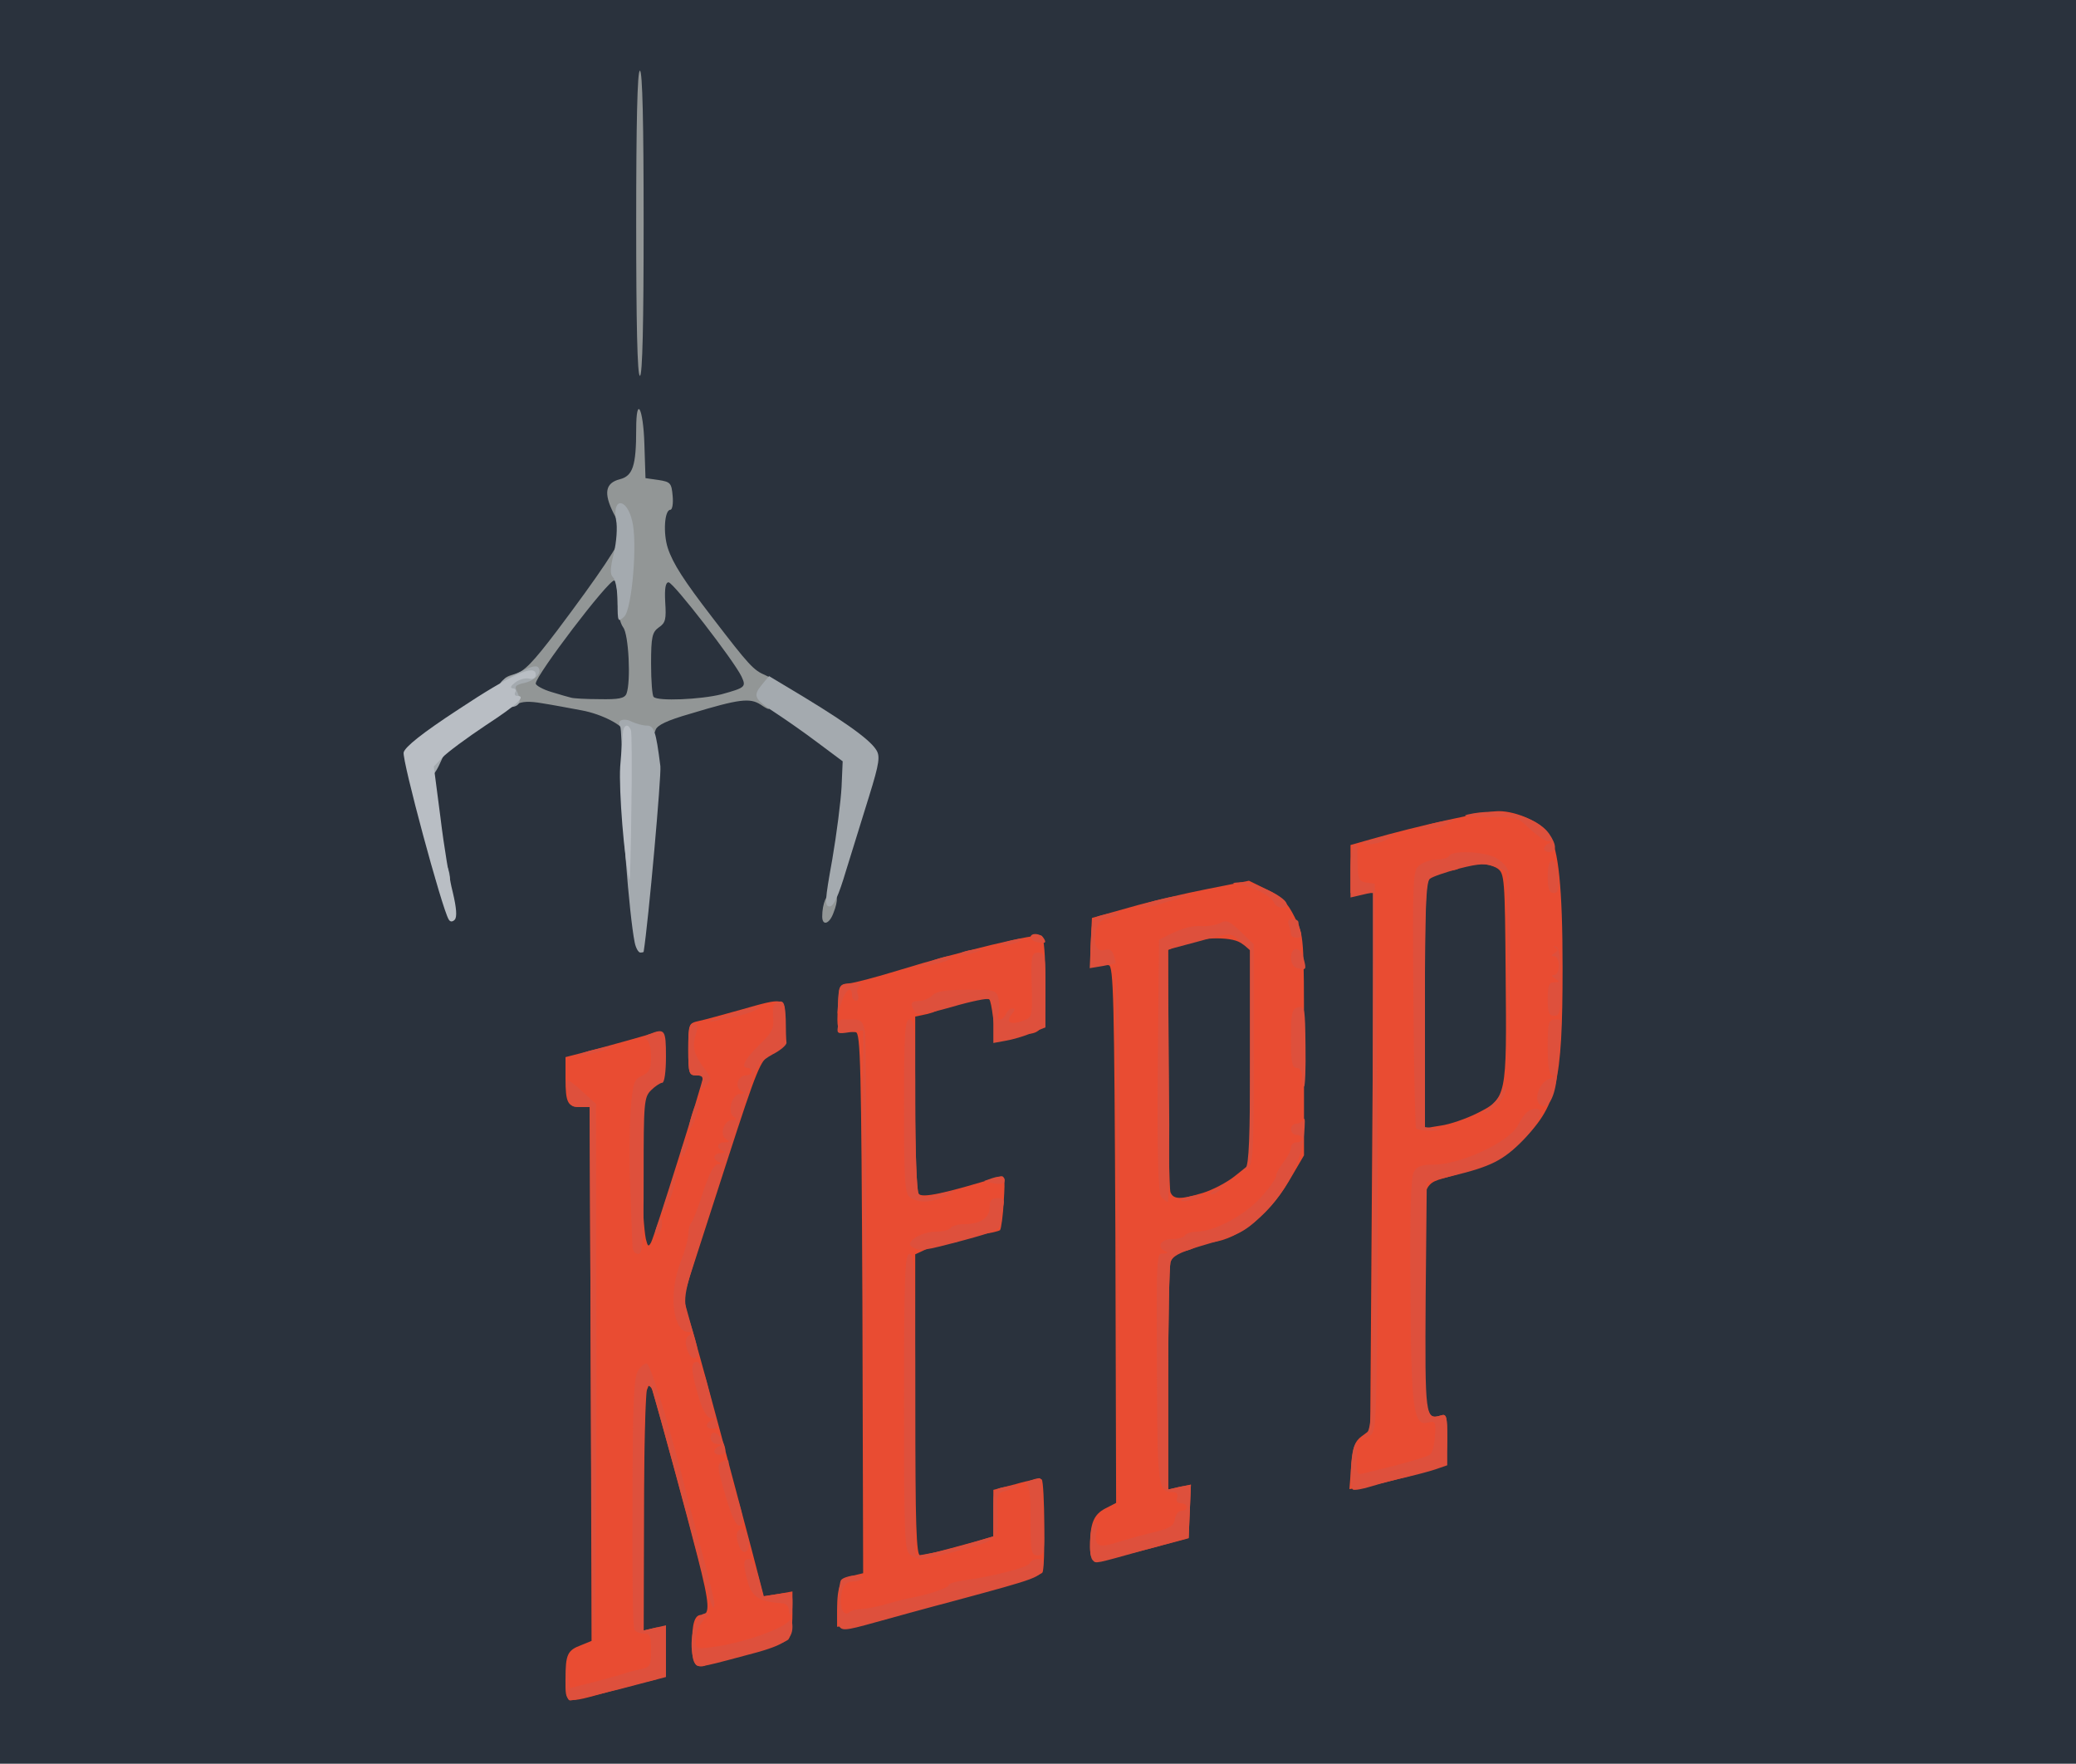 <?xml version="1.0" encoding="utf-8"?>
<!DOCTYPE svg PUBLIC "-//W3C//DTD SVG 20010904//EN" "http://www.w3.org/TR/2001/REC-SVG-20010904/DTD/svg10.dtd">
<svg version="1.0" xmlns="http://www.w3.org/2000/svg" width="558px" height="474px" viewBox="0 0 558 474" preserveAspectRatio="xMidYMid meet">
 <g fill="#2a323d">
  <path d="M0 237 l0 -237 279 0 279 0 0 237 0 237 -279 0 -279 0 0 -237z m167.3 212.9 l8.7 -2.1 0 -3.4 c0 -3.1 -0.3 -3.4 -3 -3.4 l-3 0 0 -33.7 c0 -18.6 0.3 -34.8 0.6 -36 0.5 -1.8 1.4 -2.3 3.9 -2.3 2.3 0 3.5 0.5 3.9 1.8 5.1 17 15.6 57.8 15.6 60.7 0 3.3 -1 5.5 -2.5 5.5 -1.4 0 -2.5 2.2 -2.5 5.1 0 1.5 0.5 1.9 1.8 1.5 0.9 -0.3 4.6 -1.3 8.2 -2.2 8.3 -2 11 -3.8 11 -6.9 0 -2.2 -0.4 -2.5 -3.9 -2.5 l-3.8 0 -3.2 -12.2 c-5.6 -21.4 -12.2 -46 -15.2 -56.6 -3.2 -11.5 -3.6 -16.8 -1.5 -23.3 0.8 -2.4 5.4 -16.5 10.1 -31.2 8.6 -26.7 8.7 -26.9 12.1 -28.3 2.8 -1.2 3.4 -2 3.4 -4.4 0 -1.7 -0.3 -3 -0.6 -3 -0.4 0 -3.7 0.9 -7.3 1.9 -3.6 1 -7.8 2.2 -9.3 2.5 -2.5 0.6 -2.8 1.1 -2.8 4.6 0 3.3 0.3 4 2 4 1.6 0 2 0.7 2 3.4 0 3.2 -4.4 18.7 -11.1 39.4 -3 9.1 -3.1 9.2 -6.4 9.2 -2.1 0 -3.5 -0.6 -3.9 -1.6 -0.3 -0.9 -0.6 -11.2 -0.6 -23 0 -20.1 0.1 -21.5 2 -23.4 1.1 -1.1 2.5 -2 3 -2 0.6 0 1 -1.3 1 -3 0 -3.4 -0.4 -3.5 -7.3 -1.6 -2.9 0.8 -7.1 2 -9.5 2.6 -4.1 1 -4.3 1.3 -4 4.3 0.2 2.7 0.8 3.3 3.3 3.7 l3 0.5 0.3 74.8 0.2 74.7 -2.7 1.1 c-3.3 1.2 -4.3 2.6 -4.3 5.7 0 1.8 0.4 2.2 1.8 1.8 0.9 -0.3 5.6 -1.5 10.5 -2.7z m76.2 -19.9 c6.6 -1.7 15.8 -4.3 20.5 -5.7 4.7 -1.4 9.5 -2.7 10.6 -3 1.5 -0.3 2.4 -1.5 2.8 -3.5 0.9 -4.6 0.7 -14.6 -0.3 -15.2 -0.5 -0.3 -2.3 -0.3 -4 0 -3.1 0.6 -3.1 0.7 -3.1 7 l0 6.3 -5.2 1.5 c-11.2 3.1 -13.4 3.6 -17.6 3.6 l-4.2 0 0.2 -43.7 0.3 -43.6 11.2 -3 c10.7 -2.8 11.2 -3.1 11.8 -5.9 0.4 -1.6 0.5 -3.2 0.2 -3.4 -0.2 -0.3 -3.8 0.4 -7.8 1.6 -9 2.5 -14.4 2.6 -15.3 0.4 -0.3 -0.9 -0.6 -13.1 -0.6 -27.3 l0 -25.7 9.5 -2.7 c10.9 -3.1 16 -3.4 16.9 -1.1 0.3 0.9 0.6 3.3 0.6 5.5 0 4.4 -0.1 4.4 4.5 2.5 l3.5 -1.5 0 -9 c0 -5 -0.3 -9.1 -0.6 -9.1 -1.6 0 -22.5 5.6 -33.8 9.1 -7 2.1 -13.5 3.9 -14.2 3.9 -0.9 0 -1.4 1.1 -1.4 2.9 0 2.6 0.4 3 3.3 3.3 l3.2 0.3 0.3 75.7 0.2 75.6 -2.9 0.7 c-1.8 0.4 -3.1 1.4 -3.5 2.8 -1 3.8 -0.7 4.9 1.2 4.3 0.9 -0.3 7.1 -1.9 13.7 -3.6z m63 -16.9 l10 -2.8 0.3 -3.6 c0.3 -3.5 0.2 -3.7 -2.7 -3.7 l-3.1 0 0 -32.2 c0 -17.8 0.3 -33.3 0.6 -34.5 0.5 -1.7 2.2 -2.6 7.7 -4.3 4 -1.1 8.2 -2.5 9.5 -3 4.9 -2.1 10.5 -7.7 14.6 -14.5 l4.1 -7 0 -26.5 c0 -25.1 -0.1 -26.7 -2.2 -31.2 -2.3 -5.1 -7.1 -8.8 -11.4 -8.8 -3.1 0 -17.5 3.1 -28.9 6.3 -8.2 2.2 -8.5 2.4 -8.8 5.4 -0.3 2.9 -0.1 3.2 3 3.5 l3.3 0.3 0.3 75.2 0.2 75.2 -3 1.6 c-1.6 0.9 -3 1.9 -3 2.3 0 0.4 -0.3 1.7 -0.6 3 -0.4 1.2 -0.5 2.2 -0.3 2.2 0.2 0 4.9 -1.3 10.4 -2.9z m66.7 -18.7 c12.6 -3.1 12.8 -3.2 12.8 -6.9 0 -2.8 -0.4 -3.3 -3 -3.8 l-3 -0.6 0 -33.5 c0 -25.5 0.3 -33.6 1.3 -34.3 0.6 -0.6 3.7 -1.6 6.7 -2.3 8.5 -2 13.1 -4.3 17.7 -8.9 9.6 -9.7 11.3 -16.1 11.3 -44.1 0 -18.5 -1.2 -29 -3.6 -32.8 -0.8 -1.2 -3.5 -3.2 -5.9 -4.4 l-4.4 -2.1 -13.3 3.2 c-7.3 1.7 -15.7 3.9 -18.5 4.7 -5.1 1.5 -5.3 1.7 -5.3 5 0 3.1 0.2 3.4 3.1 3.4 l3.2 0 -0.5 75.1 c-0.5 74.8 -0.5 75.2 -2.6 76.8 -1.9 1.4 -4.2 7.1 -2.9 7.1 0.3 0 3.4 -0.7 6.9 -1.6z m-199.7 -184.9 c0.1 -18 -0.4 -21.6 -3 -19.2 -0.9 0.8 -0.9 1.6 -0.2 2.8 0.7 1.1 0.7 4 0.1 8.5 -1.2 9.1 0.3 30.6 2 27.8 0.7 -1.2 1.1 -8.6 1.1 -19.9z m58.3 -2.2 c0.9 -2.8 0.8 -3.3 -1.6 -5.4 -1.5 -1.3 -2.1 -1.7 -1.4 -0.9 0.6 0.8 1.2 3.4 1.2 5.9 0 4.9 0.2 5 1.8 0.4z m-117.5 -2.2 c0.5 -3.9 0.4 -4.2 -1 -2.8 -1.1 1 -1.3 2.4 -0.8 4.7 0.9 3.9 1.1 3.7 1.8 -1.9z m59.6 -39.2 c1.4 -1 1.7 -2.1 1.3 -6 -0.3 -2.8 0 -5.5 0.6 -6.2 0.8 -1 0.8 -2.4 0.1 -5.2 -1.2 -4.3 -0.3 -14.5 1.2 -14.5 0.6 0 0.7 -0.4 0.4 -1 -0.3 -0.5 -2.9 -1 -5.7 -1 -4.4 0 -4.9 0.2 -4.2 1.8 1.3 2.9 1.6 14.9 0.4 17.1 -0.7 1.4 -0.7 2.1 0 2.1 0.5 0 1 2.2 1 5.1 0 4.5 1.3 8.9 2.5 8.9 0.3 0 1.3 -0.5 2.4 -1.1z"/>
  <path d="M311.6 323.4 c-0.3 -0.9 -0.6 -17.2 -0.6 -36.4 l0 -34.7 5.8 -1.7 c7.5 -2.1 17 -2.1 20 0 2.2 1.5 2.2 1.6 2.2 33.4 l0 31.8 -4 3.2 c-6.9 5.4 -21.9 8.3 -23.4 4.4z"/>
  <path d="M380 270.3 c0 -27.6 0.3 -36.3 1.3 -37.1 1.9 -1.6 13 -4.2 17.9 -4.2 2.4 0 5.3 0.7 6.5 1.5 2.1 1.5 2.1 2 2.2 31.7 0 21.3 -0.3 31.3 -1.2 33.8 -1.7 4.9 -9.7 8.9 -19.5 9.7 l-7.2 0.6 0 -36z"/>
 </g>
 <g fill="#e94c32">
  <path d="M152 451.3 c0 -6.7 0.5 -7.8 4.3 -9.2 l2.7 -1.1 -0.2 -71.7 -0.3 -71.8 -2.5 0 c-3.4 0 -4 -1.1 -4 -7.7 l0 -5.7 4.3 -1.1 c7.3 -1.9 19.1 -5.2 20.4 -5.7 1 -0.4 1.3 1.2 1.3 6.6 0 6.5 -0.2 7.2 -2.4 8.2 -2 0.9 -2.4 2.1 -3 7.7 -0.7 6.5 0 28.3 1 33.2 0.5 2 0.7 2.2 1.4 0.9 0.8 -1.3 14 -43.4 14 -44.5 0 -0.2 -0.9 -0.4 -2 -0.4 -1.8 0 -2 -0.7 -2 -7 0 -6.8 0.1 -7 2.8 -7.6 1.5 -0.3 6.5 -1.7 11.2 -3 11.9 -3.4 12 -3.4 12 2.5 0 6.4 -0.6 7.9 -4 9.6 -2.5 1.3 -3.6 3.9 -11.3 27.7 -4.7 14.5 -9.3 28.8 -10.3 31.9 l-1.7 5.7 3 10.8 c3.3 11.5 10 36.7 15.4 57.1 l3.2 12.3 3.8 -0.6 3.9 -0.7 0 6 c0 3.7 -0.5 6.4 -1.2 7 -1.8 1.3 -11.3 4.1 -16.8 4.9 -2.5 0.4 -4.8 1.2 -5.1 1.7 -0.4 0.5 -1.4 0.7 -2.3 0.4 -1.2 -0.5 -1.6 -2 -1.6 -5.6 0 -5.8 0.7 -8.1 2.5 -8.1 2.4 0 2.3 -2.7 -1 -15.6 -2.9 -11.4 -10.5 -39.4 -12.2 -44.9 l-0.6 -2 -0.8 2 c-0.4 1.1 -0.8 16.1 -0.8 33.4 l-0.1 31.3 2.5 -0.6 c2.5 -0.6 2.5 -0.6 2.5 6.4 0 6.8 -0.1 7 -2.7 7.6 -1.6 0.3 -6.7 1.7 -11.5 3 -12.2 3.4 -11.8 3.5 -11.8 -3.3z"/>
  <path d="M225 432.9 c0 -6.8 0.9 -8.7 4.1 -9.4 l2.9 -0.7 -0.2 -72.6 c-0.3 -63.8 -0.5 -72.7 -1.8 -72.8 -0.8 -0.1 -2.3 -0.2 -3.3 -0.3 -1.6 -0.1 -1.8 -0.9 -1.5 -6.3 0.3 -6 0.4 -6.3 2.9 -6.5 1.5 -0.1 7.8 -1.8 14 -3.7 15.2 -4.7 36.7 -9.9 37.9 -9.1 0.6 0.4 1 5.7 1 12.5 0 13.7 -0.4 14.3 -8.8 13.8 l-4.7 -0.3 -0.6 -4.2 c-0.3 -2.4 -0.7 -4.5 -1 -4.7 -0.8 -0.8 -12.1 1.1 -12.7 2.1 -0.4 0.6 -2.2 1.4 -3.9 1.8 l-3.3 0.7 0 23.1 c0 12.8 0.4 23.8 0.9 24.5 0.8 1.3 7.2 -0.1 21.5 -4.5 1.7 -0.6 1.8 -0.1 1.4 6.5 -0.2 3.9 -0.7 7.4 -1 7.8 -0.4 0.3 -2.8 0.9 -5.3 1.1 -2.5 0.3 -4.8 1 -5.1 1.4 -0.3 0.5 -1.8 0.9 -3.3 0.9 -1.5 0 -4.2 0.7 -5.9 1.6 l-3.2 1.5 0 40.5 c0 31.7 0.3 40.4 1.3 40.4 1.2 0 5 -1 14.5 -3.6 l5.2 -1.5 0 -6.2 0 -6.3 6.2 -1.6 c3.4 -1 6.5 -1.5 6.8 -1.2 0.8 0.8 1 23.8 0.2 25 -0.8 1.2 -16 5.4 -19.7 5.4 -1.4 0 -2.5 0.4 -2.5 0.9 0 0.4 -2.1 1.4 -4.7 2 -9.5 2.4 -12.8 3.3 -14.9 4.1 -1.2 0.5 -4.6 1.1 -7.7 1.5 l-5.7 0.7 0 -4.3z"/>
  <path d="M293 415.3 c0 -5.9 1 -8.3 4.1 -9.9 l2.9 -1.5 -0.2 -72.2 c-0.3 -63.3 -0.5 -72.2 -1.8 -72.3 -0.8 -0.1 -2.3 -0.2 -3.3 -0.3 -1.6 -0.1 -1.8 -0.9 -1.5 -6.3 l0.3 -6.1 10 -2.8 c5.5 -1.6 15 -3.8 21.1 -5 l11.1 -2.2 4.9 2.4 c3.9 1.9 5.4 3.4 7.4 7.4 2.5 5 2.5 5 2.5 34.5 l0 29.5 -4.1 7 c-5.8 9.8 -14.6 16.3 -22.1 16.5 -1.2 0 -2.4 0.4 -2.7 0.9 -0.3 0.4 -1.9 1.1 -3.4 1.4 -1.9 0.4 -3.2 1.4 -3.6 2.9 -0.3 1.3 -0.6 15.5 -0.6 31.7 l0 29.4 3 -0.7 3.1 -0.6 -0.3 7.2 -0.3 7.2 -10.5 2.8 c-5.8 1.5 -11.7 2.8 -13.2 2.8 -2.6 0 -2.8 -0.3 -2.8 -3.7z m30.3 -94.7 c2.6 -0.8 6.5 -2.8 8.7 -4.6 l4 -3.2 0 -28.9 0 -28.9 -2.5 -1.6 c-2.9 -1.9 -12 -1.5 -16.7 0.7 l-2.8 1.2 0 31.8 c0 17.4 0.3 32.4 0.6 33.3 0.8 2 2.7 2 8.7 0.2z"/>
  <path d="M363.2 394 c0.4 -5 0.9 -6.6 2.8 -8 l2.3 -1.7 0.5 -72.2 0.5 -72.1 -3.2 0 -3.1 0 0 -6.4 0 -6.5 5.3 -1.5 c12.5 -3.6 30.5 -7.6 34.5 -7.6 4.9 0 11.5 3 13.6 6.3 2.5 3.8 3.6 14.4 3.6 35.7 0 31.4 -1.5 37.4 -11.5 47.2 -4.1 4.1 -8.3 6 -21 9.6 -5.5 1.6 -5.7 2.9 -5.1 34.1 0.5 29.7 0.7 30.8 4.9 29.5 1.5 -0.5 1.7 0.2 1.7 5.9 0 4 -0.5 6.8 -1.2 7.4 -1.4 1.1 -16.1 5.1 -21.7 6 l-3.4 0.5 0.5 -6.2z m33.8 -94.8 c8 -4 8 -4.4 7.7 -37.1 -0.2 -25.9 -0.3 -27.4 -2.2 -28.7 -2.3 -1.6 -9.1 -1.9 -10 -0.4 -0.3 0.6 -1.8 1 -3.3 1 -1.5 0 -3.5 0.7 -4.4 1.4 -1.7 1.2 -1.8 4.1 -1.8 34.5 l0 33.3 4.3 -0.7 c2.3 -0.3 6.7 -1.8 9.7 -3.3z"/>
 </g>
 <g fill="#de503c">
  <path d="M152.2 451.3 c0.1 -4.8 0.2 -5.1 0.5 -1.7 l0.4 4.1 6.7 -1.7 c3.7 -1 7.4 -2 8.2 -2.3 0.8 -0.3 2.7 -0.8 4.3 -1.1 2.5 -0.6 2.7 -1 2.7 -5.1 0 -3.8 -0.3 -4.5 -1.9 -4.5 -1.1 0 -2.3 -0.5 -2.6 -1 -0.4 -0.6 -0.6 -16 -0.5 -34.3 0.1 -27.7 0.3 -33.5 1.6 -35.5 0.8 -1.2 1.9 -2 2.3 -1.7 1.2 0.7 7.1 20.3 11 36.5 0.5 1.9 2.3 8.7 4 15 1.7 6.3 3.1 12.1 3.1 12.9 0 3.1 -1.2 -0.2 -3.6 -9.5 -2 -7.9 -10.6 -39.5 -13 -47.7 -0.3 -0.9 -1 -1.5 -1.5 -1.2 -0.5 0.4 -0.9 14.2 -0.9 33.1 l0 32.6 3 -0.7 3 -0.7 0 7 0 6.9 -12.2 3.2 c-6.8 1.7 -12.9 3.1 -13.5 3.1 -0.9 0 -1.2 -1.7 -1.1 -5.7z"/>
  <path d="M186.6 446.5 c-1.7 -4.6 -0.2 -12.1 2.6 -12.8 2 -0.6 2 -0.5 -0.1 1.7 -1.1 1.2 -2.1 3.5 -2.1 5.1 0 2.7 0.1 2.8 4.8 2.1 7.8 -1 18.8 -4.9 20.4 -7.1 0.4 -0.5 0.8 0.2 0.8 1.7 0 3.6 -2.4 5.1 -13 7.8 -12.7 3.4 -12.6 3.4 -13.4 1.5z"/>
  <path d="M158.8 369.4 l-0.3 -71.9 -2.7 0 c-2.2 0.1 -2.7 -0.4 -3.2 -3.4 -0.3 -1.9 -0.4 -3.7 -0.2 -3.9 0.2 -0.1 2.1 1.2 4.1 3.1 l3.7 3.4 0.1 71.7 c0 39.4 -0.3 71.9 -0.6 72.3 -0.4 0.3 -0.8 -31.7 -0.9 -71.3z"/>
  <path d="M225.3 436.5 c-0.5 -1.6 0.1 -11.2 0.8 -11.9 1.1 -1.2 5.9 -1.7 5.9 -0.7 0 0.6 -1.1 1.1 -2.4 1.1 -2.5 0 -3.6 1.6 -3.6 5.5 0 2.5 1.2 3.9 2.4 2.7 0.4 -0.4 2 -0.8 3.4 -0.8 1.5 -0.1 4.5 -0.7 6.7 -1.4 2.2 -0.6 5.1 -1.4 6.5 -1.6 4.7 -0.9 10 -2.7 10 -3.4 0 -0.4 1.9 -1 4.3 -1.3 7.9 -1.1 17.1 -3.5 17.5 -4.6 0.2 -0.6 1.2 -1.1 2.1 -1.1 1.4 0 1.7 0.6 1.4 2.3 -0.5 2.6 -1.1 2.8 -23.3 8.8 -8 2.1 -17.7 4.8 -21.7 5.9 -8.6 2.4 -9.2 2.4 -10 0.5z"/>
  <path d="M212 432.5 c0 -0.8 -0.8 -1.6 -1.7 -1.6 -6.1 -0.4 -8.2 -1.7 -9.3 -5.7 -1.3 -4.9 -1.3 -6.2 0.3 -6.2 0.7 0 1.9 2.2 2.6 5 l1.3 5 3.9 -0.6 c3.8 -0.6 3.9 -0.6 3.9 2.5 0 1.7 -0.2 3.1 -0.5 3.1 -0.3 0 -0.5 -0.7 -0.5 -1.5z"/>
  <path d="M232.2 348.7 l-0.2 -71.8 -3.6 0.5 c-3.2 0.5 -3.5 0.4 -3.2 -1.4 0.2 -1.2 0.6 -2.1 1.1 -2 0.4 0 1.8 0 3.2 0 1.9 0 2.5 0.6 3 3.3 0.3 1.7 0.4 34.7 0.3 73.2 l-0.3 70 -0.3 -71.8z"/>
  <path d="M293.7 419.3 c-1.2 -1.1 -0.8 -9.1 0.4 -9.9 0.8 -0.5 1 0.1 0.7 1.9 -0.8 4.3 0.3 4.9 5.8 3.1 2.7 -0.8 7.2 -2.1 9.9 -2.7 4 -1 5.1 -1.7 5.3 -3.5 0.2 -1.2 1 -2.2 1.8 -2.2 0.8 0 1.4 -0.4 1.4 -1 0 -0.5 -0.7 -1 -1.6 -1 -1 0 -1.4 -0.6 -1 -1.5 0.3 -1 -0.1 -1.5 -1.3 -1.5 -3.7 0 -4 -2 -4.1 -27 -0.2 -39 -0.2 -37 1.8 -37.1 1 0 1.2 -0.3 0.5 -0.6 -2.5 -1 -1.4 -3.3 1.6 -3.3 1.7 0 3.3 -0.4 3.6 -1 0.3 -0.5 1.8 -1 3.3 -1 4.7 -0.1 12.6 -4.3 17 -9.1 2.3 -2.5 4.2 -5.2 4.2 -5.9 0 -0.6 0.9 -2.3 2 -3.7 1.1 -1.4 2 -3.2 2 -3.9 0 -0.8 0.7 -1.4 1.5 -1.4 0.8 0 1.5 -0.4 1.5 -1 0 -0.5 -0.7 -1 -1.5 -1 -0.8 0 -1.5 -0.7 -1.5 -1.5 0 -0.8 0.6 -1.5 1.4 -1.5 0.8 0 1.7 -0.6 2 -1.2 0.4 -0.7 0.4 1.1 0.1 4 -0.6 7.1 -4.9 15.6 -10.8 21.3 -5.2 5.1 -6.4 5.7 -17.4 8.9 -5.5 1.7 -7.2 2.6 -7.7 4.3 -0.3 1.2 -0.6 15.4 -0.6 31.6 l0 29.4 3.1 -0.7 3 -0.6 -0.3 7.1 -0.3 7.2 -12 3.3 c-13.3 3.7 -12.9 3.7 -13.8 2.7z"/>
  <path d="M244.8 417.9 c-1.7 -0.9 -1.8 -4 -1.8 -40.9 0 -34.9 0.2 -40 1.5 -40 1.3 0 1.5 5.2 1.5 40.6 l0 40.6 3.8 -0.7 c2 -0.3 6.7 -1.5 10.5 -2.6 l6.7 -2 0 -6.3 c0 -6.3 0 -6.4 3.2 -7 4.1 -0.8 4.9 0 0.8 0.9 -3 0.7 -3.1 0.9 -2.9 5.3 0.2 6.8 0.2 7 -2.8 8.6 -2.5 1.2 -15.9 4.6 -18 4.6 -0.4 0 -1.6 -0.5 -2.5 -1.1z"/>
  <path d="M277 408.5 c0 -6.9 -0.3 -9.5 -1.2 -9.6 -0.7 0 -0.2 -0.5 1.1 -1 1.3 -0.5 2.6 -0.8 2.8 -0.5 0.2 0.2 0.6 4.9 0.8 10.5 0.3 9.4 0.2 10.1 -1.6 10.1 -1.7 0 -1.9 -0.8 -1.9 -9.5z"/>
  <path d="M198.6 415.4 c-1 -2.6 -0.7 -4.4 0.8 -4.4 0.8 0 1.6 1.3 1.8 3 0.5 3.2 -1.5 4.3 -2.6 1.4z"/>
  <path d="M195.2 402.6 c-2.6 -8.8 -2.6 -9.2 -0.7 -10 0.8 -0.3 1.4 -0.2 1.3 0.2 -0.1 0.8 1 5.5 2.2 9.2 1.9 5.6 2.1 8 0.7 8 -0.9 0 -2.2 -2.9 -3.5 -7.4z"/>
  <path d="M300.2 331.2 l-0.2 -72.3 -3.5 0.7 -3.6 0.6 0.3 -6.8 c0.3 -6.8 0.3 -6.8 3.7 -7.6 1.8 -0.5 3.6 -0.7 3.9 -0.4 0.3 0.3 -0.9 0.9 -2.5 1.2 -2.4 0.5 -3.2 1.3 -3.7 3.5 -0.7 3.8 0.1 5.8 2.3 5.2 4 -1 4.1 2 3.9 76.7 l-0.3 71.5 -0.3 -72.3z"/>
  <path d="M363.6 400.3 c-0.9 -0.9 -0.6 -9.5 0.5 -11.8 0.6 -1.5 0.8 -0.7 0.6 3 -0.2 4 0.1 4.9 1.3 4.6 9.7 -2.3 17.7 -4.5 18.5 -5.3 0.5 -0.4 1.1 -2.7 1.2 -4.9 0.3 -3.7 0.1 -4.1 -1.8 -3.6 -4 1.1 -4.6 -3.3 -4.8 -35.5 -0.2 -19.9 0.1 -30.4 0.9 -31.8 0.8 -1.5 2.1 -2 5.3 -2 7.3 0 20.4 -6.1 22.7 -10.6 1.7 -3.2 2.9 -4.4 4.8 -4.4 2.6 0 1 3.9 -3.5 8.5 -5.3 5.4 -8.6 7 -18.8 9.5 l-7 1.7 -0.3 30.8 c-0.2 32.3 -0.1 33.2 4.1 31.9 1.5 -0.5 1.7 0.3 1.7 6.5 l0 6.9 -3.2 1.1 c-1.8 0.6 -5.3 1.5 -7.8 2.1 -2.5 0.5 -6.6 1.6 -9.2 2.4 -2.5 0.8 -4.9 1.2 -5.2 0.9z"/>
  <path d="M192 390.1 c0 -0.5 0.6 -1.2 1.3 -1.4 0.7 -0.3 0.5 -0.6 -0.5 -0.6 -1 -0.1 -1.8 -0.8 -1.8 -1.6 0 -2.1 1.7 -1.9 3 0.4 1.4 2.7 1.3 4.1 -0.5 4.1 -0.8 0 -1.5 -0.4 -1.5 -0.9z"/>
  <path d="M367.3 385.3 c1.6 -1.8 1.7 -6.8 1.7 -73.7 l0 -71.8 -3 0.7 -3 0.7 0 -7.1 c0 -4.1 0.4 -7.1 1 -7.1 0.5 0 0.9 0.3 0.9 0.7 -0.1 0.5 -0.1 2.7 0 5 0.1 3.5 0.4 4.2 2.4 4.5 l2.2 0.3 0.5 40.5 c0.3 22.3 0.4 55.5 0.2 73.7 -0.3 33.2 -0.3 33.3 -2.5 34.4 -2.1 1.2 -2.1 1.1 -0.4 -0.8z"/>
  <path d="M190 383.1 c0 -0.5 0.6 -1.2 1.3 -1.4 0.8 -0.4 0.7 -0.6 -0.3 -0.6 -1 -0.1 -2.2 -2.2 -3.3 -5.9 -2 -6.9 -2.1 -9.2 -0.4 -9.2 0.8 0 2 2.7 3 6.8 0.9 3.7 1.9 7.7 2.3 9 0.5 1.6 0.2 2.2 -1 2.2 -0.9 0 -1.6 -0.4 -1.6 -0.9z"/>
  <path d="M184.6 362.3 c-0.5 -1.7 -0.3 -2.9 0.6 -3.4 1 -0.7 1 -0.9 -0.1 -0.9 -4.3 0 -5.5 -10.5 -2.1 -19 1.1 -2.8 2 -6.1 2 -7.3 0 -1.3 0.4 -2.7 0.9 -3.2 0.4 -0.6 1.9 -4.3 3.1 -8.2 1.6 -4.9 2.9 -7.3 3.9 -7.4 1.1 0 1.2 -0.2 0.4 -0.6 -1.9 -0.7 -1.6 -2.3 0.5 -2.4 1 0 1.2 -0.3 0.5 -0.6 -1.9 -0.7 -1.6 -2.3 0.5 -2.3 1.3 0 1.4 -0.2 0.3 -0.9 -1.8 -1.1 -0.5 -5.1 1.7 -5.1 1.3 0 1.4 -0.2 0.4 -0.9 -1.8 -1.1 -0.5 -6.1 1.7 -6.1 1.3 0 1.3 -0.2 0.2 -0.9 -1.7 -1.1 -0.7 -4.1 1.4 -4.1 0.8 0 1.5 -0.4 1.5 -1 0 -0.5 -0.4 -1 -1 -1 -2 0 -0.9 -2.3 3.1 -6.2 3.5 -3.4 4 -4.5 3.7 -7.6 -0.2 -2.9 0.1 -3.8 1.5 -4 1.4 -0.3 1.7 0.5 1.9 4.7 0 2.8 0.1 5.6 0.2 6.3 0.1 0.6 -1.6 2.1 -3.8 3.2 -2.9 1.6 -4.2 3.1 -5.1 6.1 -0.7 2.2 -2 6.3 -2.9 9 -0.9 2.8 -2.8 8.6 -4.2 13 -1.4 4.4 -4.6 14.2 -7 21.8 -4.9 15.4 -5 15.9 -3 21.9 2.5 7.8 2.8 9.8 1.2 9.8 -0.7 0 -1.7 -1.2 -2 -2.7z"/>
  <path d="M170 334.8 c-0.1 -1.3 -0.3 -8.1 -0.6 -15.3 -0.3 -7.1 -0.2 -16.7 0.1 -21.1 0.6 -7.4 0.9 -8.3 3.1 -9.3 1.9 -0.9 2.4 -1.8 2.4 -5 0 -2.2 -0.5 -4.3 -1.2 -4.7 -0.8 -0.5 -0.6 -1 0.8 -1.5 4.1 -1.6 4.4 -1.2 4.4 6.1 0 4 -0.4 7 -1 7 -0.5 0 -1.9 0.9 -3 2 -1.9 1.9 -2 3.3 -2 23 0 18 -0.2 21 -1.5 21 -0.9 0 -1.5 -0.9 -1.5 -2.2z"/>
  <path d="M245.1 335.1 c-2 -1.3 2.5 -4.1 6.6 -4.1 1.7 0 3.5 -0.4 3.8 -1 0.3 -0.5 2 -1 3.6 -1 4.4 0 6.9 -1.7 6.9 -4.5 0 -1.9 0.5 -2.5 2.1 -2.5 1.7 0 2 0.4 1.5 2.3 -0.3 1.2 -0.6 3.1 -0.6 4.3 0 1.8 -1.4 2.4 -9.9 4.7 -10.9 2.9 -11.9 3.1 -14 1.8z"/>
  <path d="M176.1 331.3 c0 -0.4 0.4 -1.7 0.9 -2.8 0.8 -1.9 0.9 -1.9 0.9 0.2 0.1 1.2 -0.3 2.5 -0.9 2.8 -0.5 0.3 -1 0.3 -0.9 -0.2z"/>
  <path d="M178.1 325.8 c-0.1 -0.4 0.5 -2.5 1.3 -4.5 0.8 -2.1 1.7 -4.7 1.9 -5.8 0.4 -1.6 0.5 -1.5 0.5 0.5 0 2.2 -3.5 11.6 -3.7 9.8z"/>
  <path d="M244.8 321.9 c-1.6 -0.9 -1.8 -3.2 -1.8 -24.4 0 -20.2 0.2 -23.5 1.5 -23.5 1.3 0 1.5 3.2 1.5 22.8 0 12.5 0.4 23.3 0.9 24 0.6 1.1 1.6 1.1 4.7 0.3 5.4 -1.5 6.5 -1.3 2.5 0.4 -3.9 1.7 -6.9 1.9 -9.3 0.4z"/>
  <path d="M312.1 321.6 c-0.8 -0.9 -1.1 -11 -0.9 -35.2 l0.3 -33.8 2.5 -1.3 c4.2 -2 6.4 -2.6 9.2 -2.4 1.5 0.1 3.6 -0.3 4.7 -0.8 1.7 -1 2.6 -0.6 5.6 2.3 l3.5 3.4 0 29.5 c0 26.9 -0.2 29.6 -1.7 30.8 -1.5 1.1 -1.6 1.1 -0.5 -0.1 0.9 -1.1 1.2 -8.5 1.2 -30 l0 -28.6 -2.5 -2.2 c-3 -2.7 -2.2 -2.7 -11.7 -0.1 l-7.9 2.1 0.3 33.9 c0.2 18.7 0 33.9 -0.3 33.9 -0.4 0 -1.2 -0.6 -1.8 -1.4z"/>
  <path d="M318.5 322 c1.1 -0.5 2.9 -0.8 4 -0.8 1.6 0 1.5 0.2 -0.5 0.8 -3.4 1.1 -6 1.1 -3.5 0z"/>
  <path d="M326.5 319.8 c1.1 -0.6 2.7 -1.6 3.5 -2.2 0.9 -0.6 0.5 -0.1 -0.8 1.2 -1.3 1.2 -2.8 2.2 -3.5 2.2 -0.7 0 -0.3 -0.6 0.8 -1.2z"/>
  <path d="M267 318 l-2.5 -0.6 2.3 -0.8 c2.4 -0.8 3.7 -0.3 3.1 1.2 -0.2 0.4 -1.5 0.5 -2.9 0.2z"/>
  <path d="M183 310 c0 -0.8 0.5 -2.2 1 -3 0.9 -1.3 1 -1.3 1 0 0 0.8 -0.5 2.2 -1 3 -0.9 1.3 -1 1.3 -1 0z"/>
  <path d="M185.2 303 c0 -0.8 0.6 -3.1 1.3 -5 0.9 -2.3 1.4 -2.8 1.4 -1.5 0 1.1 -0.6 3.4 -1.4 5 -0.7 1.7 -1.3 2.3 -1.3 1.5z"/>
  <path d="M380.6 303.2 c-0.2 -0.4 -0.6 -16.2 -0.7 -35 -0.2 -32.7 -0.2 -34.3 1.7 -35.7 1 -0.8 3.1 -1.5 4.6 -1.5 1.5 0 3 -0.4 3.3 -1 0.9 -1.5 9.2 -1.2 12.5 0.5 1.6 0.9 3.2 2.5 3.5 3.8 0.3 1.2 0.4 14.4 0.3 29.2 l-0.3 27 -0.3 -28.1 -0.2 -28.2 -3 -1.2 c-2.5 -1 -4.2 -1 -9.7 0.4 -3.7 1 -7.3 2.2 -8 2.8 -1 0.8 -1.3 8.6 -1.3 33.9 l0 32.8 2.8 0.4 c2.2 0.3 2 0.4 -1 0.6 -2 0 -3.9 -0.3 -4.2 -0.7z"/>
  <path d="M400.8 297.2 c1.7 -1.7 3.2 -3.6 3.2 -4.3 0 -0.7 0.3 -0.9 0.6 -0.6 1 0.9 -2.3 5.5 -4.8 6.8 -1.7 0.8 -1.4 0.3 1 -1.9z"/>
  <path d="M414.1 297 c-2 -1.2 -0.5 -5.9 2.2 -7 1.2 -0.5 1.6 -0.9 1 -0.9 -0.9 -0.1 -1.3 -2.3 -1.3 -7.6 0 -6.8 0.2 -7.5 2 -7.5 2.1 0 2 -1.1 0.5 15 -0.5 5.8 -2.4 9.3 -4.4 8z"/>
  <path d="M188.7 291.2 c0.4 -1.8 0.1 -2.2 -1.6 -2.2 -1.9 0 -2.1 -0.5 -2.1 -7 0 -5.4 0.3 -7 1.4 -7 1.1 0 1.3 0.7 0.6 3.1 -1 3.4 -0.5 5.2 2.4 9.2 1.9 2.5 1.9 2.8 0.4 4.4 -1.6 1.5 -1.7 1.5 -1.1 -0.5z"/>
  <path d="M350 289.5 c0 -1.6 -0.6 -2.5 -1.5 -2.5 -1.2 0 -1.5 -1.5 -1.5 -7.9 0 -6.9 0.2 -7.9 1.9 -8.4 1.8 -0.4 1.9 0.3 2 10.4 0.1 6 -0.1 10.9 -0.4 10.9 -0.3 0 -0.5 -1.1 -0.5 -2.5z"/>
  <path d="M158.5 282.4 c2.8 -0.7 5.5 -1.3 6 -1.3 1.7 0.2 -6.9 2.7 -9 2.7 -1.1 0 0.3 -0.6 3 -1.4z"/>
  <path d="M267 274.7 c0 -3.1 -0.4 -5.8 -1 -6.2 -0.5 -0.3 -5 0.6 -10.1 2.1 -7.5 2.1 -9.3 2.4 -10 1.3 -1.4 -2.2 -1.1 -2.9 1.2 -2.9 1.1 0 2.7 -0.7 3.5 -1.5 1.1 -1.1 3.7 -1.5 9.4 -1.5 7.4 0 7.8 0.1 8.4 2.4 0.3 1.4 0.3 3.2 0 4 -0.3 0.9 -0.2 1.6 0.4 1.6 0.5 0 1.2 -0.7 1.6 -1.5 0.3 -0.8 1.1 -1.5 1.7 -1.5 0.8 0 0.8 0.4 -0.1 1.5 -1.8 2.2 -0.5 3.1 2.8 1.9 2.7 -1 2.7 -1 2.5 -9.7 -0.2 -8 0 -8.7 1.8 -8.7 1.8 0 1.9 0.8 1.9 10.1 l0 10 -3.7 1.5 c-2 0.9 -5.2 1.8 -7 2.1 l-3.3 0.6 0 -5.6z"/>
  <path d="M194 273.2 c3 -1.1 6.9 -2.2 8.5 -2.6 2.6 -0.5 2.8 -0.5 1 0.6 -1.8 1.1 -5 2 -12 3.3 -1.6 0.3 -0.5 -0.3 2.5 -1.3z"/>
  <path d="M416 268.5 c0 -3.6 0.3 -4.5 1.8 -4.5 1.4 0 1.5 -0.2 0.2 -1 -1 -0.6 -1.1 -1 -0.2 -1 0.6 0 1.2 -1.1 1.2 -2.5 0 -1.4 -0.6 -2.5 -1.2 -2.5 -1 0 -0.9 -0.3 0.1 -0.9 0.9 -0.6 1 -1 0.2 -1.4 -0.7 -0.3 -0.7 -0.5 0.1 -0.3 0.9 0.2 1.3 2.8 1.3 9.4 0 8.1 -0.2 9.2 -1.7 9.2 -1.5 0 -1.8 -0.9 -1.8 -4.5z"/>
  <path d="M225.3 268.5 c0.2 -3.8 0.4 -4 3.7 -4.2 2.1 -0.2 3 0 2.2 0.5 -0.7 0.5 -1 1.6 -0.6 2.5 0.3 1 0.1 1.7 -0.5 1.7 -0.6 0 -1.1 -0.7 -1.1 -1.5 0 -2.7 -1.7 -1.6 -2.8 1.8 l-1.1 3.2 0.2 -4z"/>
  <path d="M348.8 260.2 c-1.1 -0.2 -1.8 -1.3 -1.8 -2.8 0 -3.2 2.6 -3.1 3.4 0.2 0.8 3 0.7 3.2 -1.6 2.6z"/>
  <path d="M249.5 258.6 c2.2 -0.9 4.7 -1.6 5.5 -1.6 2.7 0.1 -1.1 1.8 -5.5 2.4 l-4 0.7 4 -1.5z"/>
  <path d="M258.5 256 c1.1 -0.5 2.9 -0.8 4 -0.8 1.6 0 1.5 0.2 -0.5 0.8 -3.4 1.1 -6 1.1 -3.5 0z"/>
  <path d="M269.1 253.6 c0.2 -0.2 1.8 -0.6 3.4 -1 2.2 -0.5 2.6 -0.4 1.5 0.4 -1.4 0.9 -5.9 1.5 -4.9 0.6z"/>
  <path d="M278.8 253.2 c-1 -0.2 -1.8 -0.8 -1.8 -1.3 0 -1.3 2.7 -1.1 3.5 0.2 0.9 1.3 0.4 1.6 -1.7 1.1z"/>
  <path d="M347 251.1 c0 -0.5 -0.3 -1.6 -0.6 -2.5 -0.4 -1.1 -0.1 -1.6 1 -1.6 0.9 0 1.6 0.4 1.6 0.9 0 0.5 0.3 1.6 0.6 2.5 0.4 1.1 0.1 1.6 -1 1.6 -0.9 0 -1.6 -0.4 -1.6 -0.9z"/>
  <path d="M308.6 242.6 c2.2 -0.7 6.1 -1.6 8.5 -1.9 4.2 -0.5 4.2 -0.5 0.9 0.4 -1.9 0.6 -4.9 1.4 -6.6 2 -1.7 0.5 -3.9 0.9 -5 0.8 -1 0 -0.1 -0.6 2.2 -1.3z"/>
  <path d="M342.4 242.5 c-0.7 -1.7 -5.5 -4.2 -9.4 -4.8 -2.2 -0.4 -2.1 -0.4 0.5 -0.6 3.4 -0.1 11.7 3.7 12.3 5.7 0.5 1.7 -2.7 1.5 -3.4 -0.3z"/>
  <path d="M416 235.4 c0 -5.9 2.4 -5.5 2.8 0.4 0.2 3.3 0 4.2 -1.2 4.2 -1.2 0 -1.6 -1.1 -1.6 -4.6z"/>
  <path d="M415 228.1 c0 -0.5 0.6 -1.2 1.3 -1.4 0.8 -0.4 0.8 -0.6 -0.3 -0.6 -0.8 -0.1 -2.9 -1.6 -4.8 -3.3 -3.2 -3.2 -3.6 -3.3 -11.5 -3.2 -5.2 0 -7.1 -0.2 -5.2 -0.7 8.7 -2 18.4 0.3 21.9 5.2 2 2.9 2.1 4.9 0.1 4.9 -0.8 0 -1.5 -0.4 -1.5 -0.9z"/>
  <path d="M367.5 226.1 c1.1 -0.4 3.4 -1.1 5 -1.5 l3 -0.6 -2.5 1.5 c-1.4 0.8 -3.6 1.4 -5 1.4 -2.3 0 -2.3 -0.1 -0.5 -0.8z"/>
  <path d="M382.5 222.1 c1.1 -0.4 3.6 -1.1 5.5 -1.4 3.4 -0.6 3.5 -0.6 1 0.8 -1.4 0.8 -3.8 1.4 -5.5 1.4 -2.5 0 -2.7 -0.2 -1 -0.8z"/>
 </g>
 <g fill="#929696">
  <path d="M221 246.3 c0 -3.4 1.2 -6.3 2.6 -6.3 1.6 0 1.8 1.9 0.4 5.4 -1.1 3 -3 3.5 -3 0.9z"/>
  <path d="M168 197.1 c0 -2 -6.2 -5.2 -11.7 -6.2 -3.2 -0.6 -8 -1.5 -10.6 -1.9 -3.4 -0.6 -5.5 -0.5 -6.8 0.3 -2.4 1.5 -3.9 -0.3 -3.9 -4.5 0 -2.3 0.6 -2.9 3.2 -3.6 2.6 -0.6 5 -3.1 11.6 -11.8 11.2 -14.9 17.2 -23.8 17.2 -25.8 0 -0.9 -0.9 -3.5 -2.1 -5.7 -2.7 -5.4 -2.2 -8.1 1.7 -9.1 3.5 -0.9 4.4 -3.6 4.4 -13.5 0 -9.2 1.9 -5.7 2.2 4 l0.3 9.2 3.5 0.5 c3.2 0.5 3.5 0.8 3.8 4.3 0.2 2 -0.1 3.7 -0.6 3.7 -1.6 0 -2 6.3 -0.7 10.3 1.4 4.2 4.3 8.7 12 18.7 9.9 12.9 11 14.1 14.3 15.5 3.1 1.4 4.2 3.8 2.2 5 -0.5 0.3 -1 1.5 -1 2.6 0 1.8 -0.1 1.9 -2.5 0.3 -2.9 -1.9 -5.7 -1.6 -18.9 2.4 -6.3 1.8 -9 3.1 -9.4 4.4 -0.3 1.3 -1.4 1.8 -4.3 1.8 -2.2 0 -3.9 -0.4 -3.9 -0.9z m0.4 -10.7 c1.2 -3.2 0.6 -15.9 -0.9 -17.8 -0.9 -1.2 -1.5 -4.2 -1.5 -7.3 0 -2.9 -0.4 -5.3 -0.9 -5.3 -1.7 0 -21.1 25.5 -21.1 27.7 0 0.5 1.9 1.6 4.3 2.3 2.3 0.7 4.7 1.4 5.2 1.5 0.6 0.2 4 0.4 7.6 0.4 5.2 0.1 6.8 -0.2 7.3 -1.5z m25.5 0.2 c6.5 -1.8 6.7 -2 5.4 -4.8 -2 -4.2 -18.3 -25.3 -19.6 -25.3 -0.8 0 -1.1 1.6 -0.9 5.3 0.3 4.6 0.1 5.6 -1.7 6.8 -1.8 1.3 -2.1 2.5 -2.1 9.8 0 4.5 0.3 8.6 0.7 8.9 1.1 1.2 12.6 0.7 18.2 -0.7z"/>
  <path d="M171 60 c0 -26.7 0.3 -41 1 -41 0.7 0 1 14.3 1 41 0 26.7 -0.3 41 -1 41 -0.7 0 -1 -14.3 -1 -41z"/>
 </g>
 <g fill="#a4aaaf">
  <path d="M170.6 253.3 c-1.5 -7.4 -3.7 -36 -3.5 -45.9 0.1 -6.1 -0.1 -11.5 -0.4 -12.2 -1.1 -1.6 1 -2.4 3.2 -1.2 1.1 0.5 2.9 1 3.9 1 2 0 2.5 1.4 3.7 10.9 0.3 2.4 -3.2 41.8 -4.5 49.9 0 0.1 -0.4 0.2 -0.9 0.2 -0.5 0 -1.2 -1.2 -1.5 -2.7z"/>
  <path d="M223.7 231 c1.2 -7 2.3 -15.7 2.5 -19.5 l0.3 -6.9 -6.7 -5 c-3.7 -2.8 -8.9 -6.4 -11.5 -8.1 -5.6 -3.6 -6 -4.5 -3.5 -7.5 l1.9 -2.3 4 2.4 c15.5 9.2 22.9 14.4 24.8 17.4 1.1 1.7 0.9 3.5 -1.9 12.5 -1.8 5.8 -4.6 14.8 -6.2 20 -2 6.7 -3.3 9.6 -4.4 9.6 -1.4 0 -1.3 -1.5 0.7 -12.6z"/>
  <path d="M117.7 237.3 c-1.3 -1.2 -0.7 -6.3 0.7 -6.3 1.3 0 2.6 2.8 2.6 5.8 0 1.3 -2.2 1.7 -3.3 0.5z"/>
  <path d="M114 205.5 c0 -3.2 0.3 -3.5 2.9 -3.5 l2.8 0 -1.6 3.5 c-2.1 4.5 -4.1 4.5 -4.1 0z"/>
  <path d="M134.6 188.4 c-1.3 -3.3 -0.6 -5.5 2.2 -6.5 1.5 -0.7 3.7 -1.6 4.9 -2.2 1.3 -0.6 2.6 -0.8 2.9 -0.4 1.3 1.3 -0.6 3.5 -3.5 4.2 -2.7 0.6 -2.9 0.9 -2 2.6 0.5 1.1 0.7 2.4 0.4 2.9 -1 1.6 -4.2 1.2 -4.9 -0.6z"/>
  <path d="M166 161.9 c0 -3 -0.5 -6 -1.2 -6.7 -0.9 -0.9 -0.8 -2.4 0.2 -6.6 0.7 -2.9 1 -6.9 0.6 -8.8 -1.1 -6.1 2.8 -6.1 4.3 0.1 1.5 5.7 0 23.7 -2.1 25.8 -1.7 1.6 -1.8 1.5 -1.8 -3.8z"/>
 </g>
 <g fill="#b9bec4">
  <path d="M120.6 247.1 c-1.8 -2.9 -12.6 -42.9 -12.1 -44.9 0.4 -1.5 5 -5.2 14.8 -11.6 14.2 -9.4 20.7 -12.3 20.7 -9.3 0 0.9 -0.7 1.3 -1.7 1.1 -1 -0.3 -2.7 0.2 -3.8 1 -1.2 0.9 -1.5 1.5 -0.7 1.6 0.7 0 1 0.5 0.7 1 -0.3 0.6 -0.1 1 0.4 1 2.7 0 0.4 2.2 -8.3 7.9 -5.1 3.4 -10.4 7.3 -11.7 8.7 l-2.3 2.4 1.8 13.8 c0.9 7.5 2.4 16.6 3.3 20 1 4.2 1.2 6.7 0.5 7.4 -0.6 0.6 -1.2 0.6 -1.6 -0.1z"/>
  <path d="M169.2 236.5 c-1.4 -5.3 -2.9 -24.1 -2.5 -30.5 0.3 -3.6 0.6 -7.5 0.7 -8.7 0.1 -2.5 1.4 -3.1 2.2 -1 0.2 0.7 0.3 10.2 0.1 21.2 -0.1 11 -0.4 19.6 -0.5 19z"/>
 </g>
</svg>